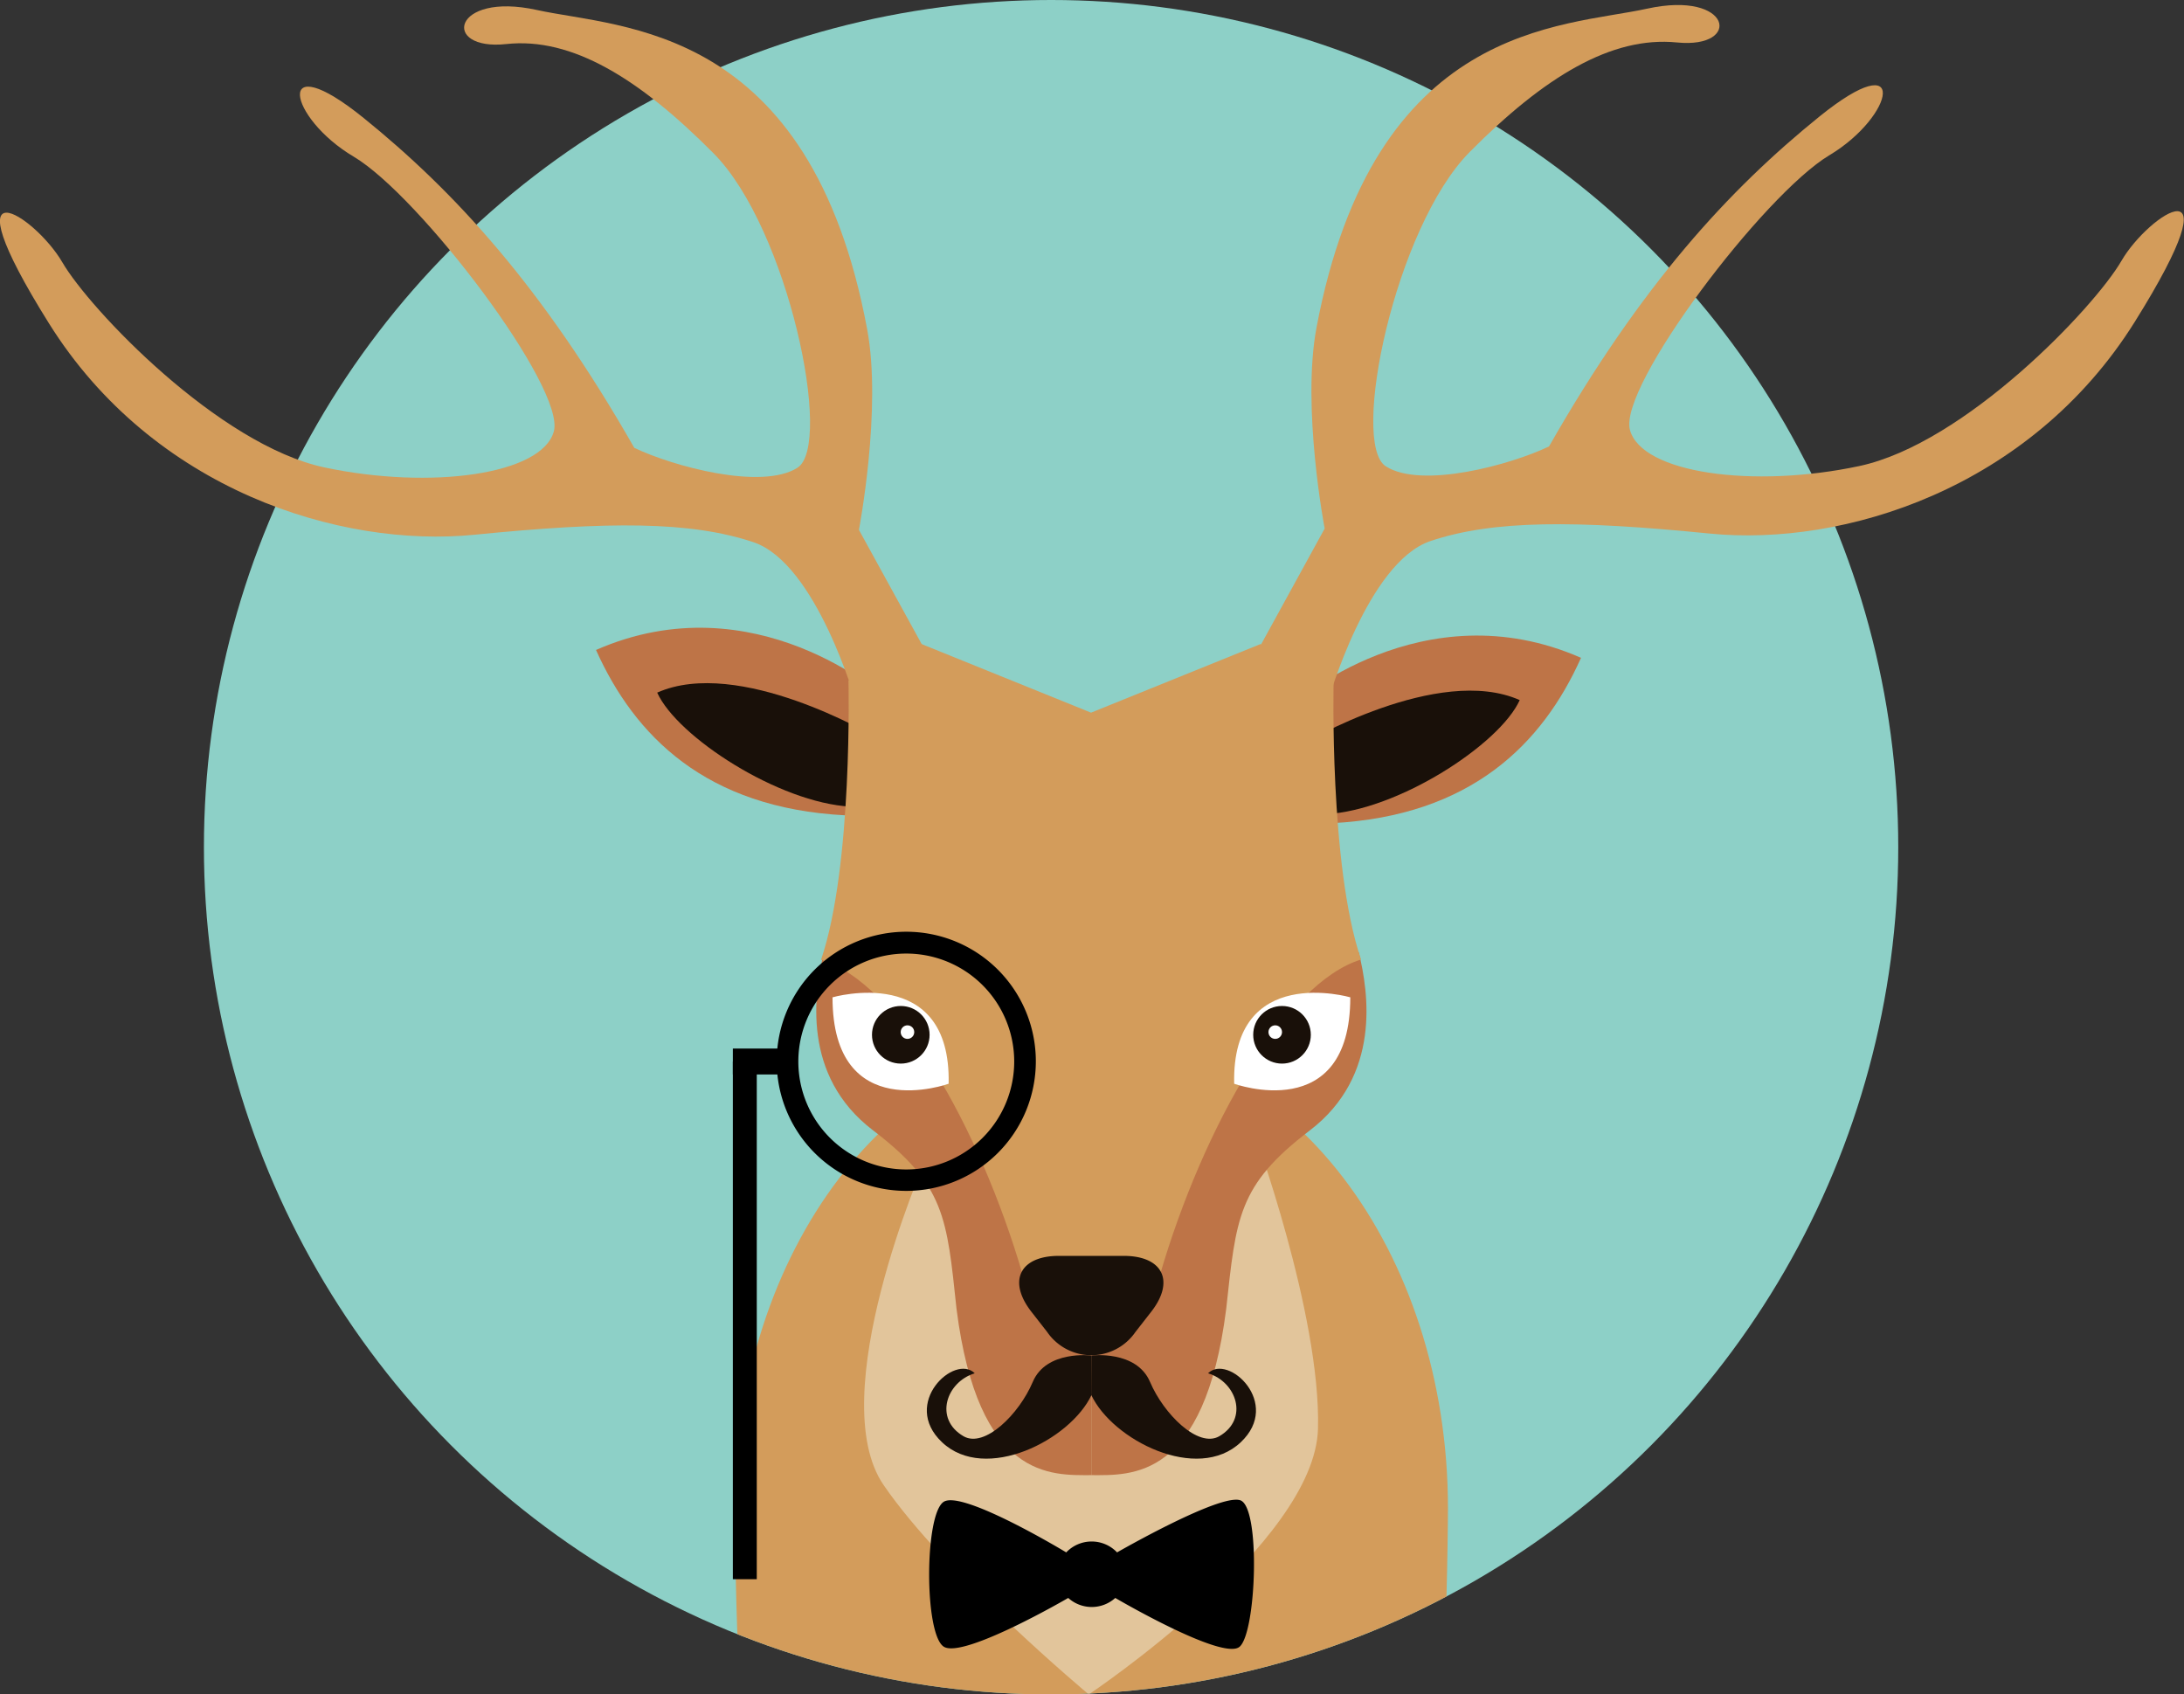 <svg xmlns="http://www.w3.org/2000/svg" xmlns:xlink="http://www.w3.org/1999/xlink" viewBox="0 0 219.13 170"><rect x="0" y="0" width="219.13" height="170" fill="#333333" stroke="none"/><defs><style>.cls-1{fill:none;}.cls-2{fill:#8dd0c7;}.cls-3{clip-path:url(#clip-path);}.cls-4{fill:#d39c5b;}.cls-5{fill:#e2c59b;}.cls-6{fill:#be7447;}.cls-7{fill:#191009;}.cls-8{fill:#fff;}</style><clipPath id="clip-path"><circle class="cls-1" cx="105.46" cy="85" r="85"/></clipPath></defs><title>Asset 5</title><g id="Layer_2" data-name="Layer 2"><g id="Objects"><g id="avatar_animals" data-name="avatar animals"><circle class="cls-2" cx="105.46" cy="85" r="85"/><g class="cls-3"><path class="cls-4" d="M144.65,170c.41-2.83.63-15.69.63-18.68,0-25.86-16-46.83-35.78-46.83s-35.78,21-35.78,46.83c0,3,.22,15.84.63,18.68Z"/><path class="cls-5" d="M92.73,116.68S82.53,140.07,88.66,149s20.58,21,20.58,21,22.7-15.14,23-26.66-6.54-30.1-6.54-30.1"/><path class="cls-6" d="M87.6,113.41c7.22,5.5,7.4,8.77,8.37,17.89C98.15,148.5,105.49,148,109.5,148V115.48S91.38,101,82.67,95.54C81.7,99.55,80.38,107.91,87.6,113.41Z"/><path class="cls-6" d="M136.33,95.54c-8.71,5.48-26.83,19.93-26.83,19.93V148c4,0,11.35.52,13.53-16.68,1-9.12,1.15-12.39,8.37-17.89S137.31,99.55,136.33,95.54Z"/><path class="cls-6" d="M129.68,70.68S142.71,59,158.63,66c-3.86,8.61-11,15.86-25,16.59"/><path class="cls-7" d="M130.77,74.6s13.53-8,21.71-4.36c-2,4.43-12.2,11.06-19.42,11.44"/><path class="cls-6" d="M88.74,69.93s-13-11.72-28.94-4.72c3.86,8.61,11,15.86,25,16.59"/><path class="cls-7" d="M87.65,73.85s-13.53-8-21.71-4.36c2,4.43,12.2,11.06,19.42,11.44"/><path class="cls-4" d="M133.81,68.29l-7.34-3.67-17,6.88-17-6.88-7.34,3.67s.46,18.58-2.75,28C90,98.56,98.26,113,102.62,127.92h13.76C120.74,113,129,98.56,136.56,96.27,133.35,86.87,133.81,68.29,133.81,68.29Z"/><path class="cls-7" d="M112.74,126c3.94,0,5.18,2.54,2.74,5.64l-1.56,2a5.37,5.37,0,0,1-8.85,0l-1.56-2c-2.44-3.1-1.2-5.64,2.74-5.64Z"/><path class="cls-8" d="M135.48,100.06s-11.92-3.46-11.65,8.67c0,0,11.65,4.23,11.65-8.67"/><circle class="cls-7" cx="128.63" cy="103.82" r="2.89"/><circle class="cls-8" cx="127.95" cy="103.55" r="0.68"/><path class="cls-8" d="M83.53,100.06s11.92-3.46,11.65,8.67c0,0-11.65,4.23-11.65-8.67"/><circle class="cls-7" cx="90.38" cy="103.82" r="2.89"/><circle class="cls-8" cx="91.05" cy="103.55" r="0.68"/><path d="M124.44,150.52c-2.07-.69-12.36,5.23-12.36,5.23a3.52,3.52,0,0,0-5.1,0s-10.31-6.24-12.27-5.09-2,13.36,0,14.56,12.47-4.9,12.47-4.9a3.52,3.52,0,0,0,4.72,0s10.78,6.33,12.47,4.9S126.5,151.21,124.44,150.52Z"/><path class="cls-7" d="M109.5,136s-4.52-.57-5.88,2.65-4.82,6.66-6.94,5.45c-3-1.74-1.74-5.45,1.12-6.32-2-2-7.44,3-3.28,6.92,4.35,4.11,12.88-.23,15-4.75Z"/><path class="cls-7" d="M109.5,136s4.52-.57,5.89,2.65,4.82,6.66,6.94,5.45c3-1.74,1.74-5.45-1.12-6.32,2-2,7.44,3,3.28,6.92-4.35,4.11-12.89-.23-15-4.75Z"/><path d="M90.93,93.48a13,13,0,1,0,13,13A13,13,0,0,0,90.93,93.48Zm0,23.85a10.83,10.83,0,1,1,10.83-10.83A10.83,10.83,0,0,1,90.93,117.33Z"/><rect x="73.53" y="105.2" width="6.37" height="2.6"/><rect x="73.53" y="106.5" width="2.4" height="51.94"/></g><path class="cls-4" d="M133.27,70.28s3.94-13.88,10.26-16,14.53-2.09,28-.75,32.2-4.51,42.66-21.24,1.39-10.83-1.33-6.13-15.69,18.34-26.32,20.6-21.81.73-23-3.62,13.42-23.62,20-27.56,8.08-11.22-1-3.88-17.88,16.88-27.12,33.09c-3.81,1.83-12.75,4.29-16.37,2s.94-24,8.4-31.53,14.23-11.66,20.81-11S173.78-1,165.26.87s-27.41,1.4-33.17,32c-1.51,8,.82,20.16.82,20.16L126,65.62Z"/><path class="cls-4" d="M85.86,70.4s-3.94-13.88-10.26-16-14.53-2.09-28-.75S15.37,49.17,4.91,32.44,3.52,21.61,6.25,26.31,21.94,44.65,32.57,46.9s21.81.73,23-3.62S42.13,19.66,35.49,15.72s-8.08-11.22,1-3.88S54.39,28.72,63.64,44.93c3.81,1.83,12.75,4.29,16.37,2s-.94-24-8.4-31.53S57.37,3.71,50.8,4.42,45.35-.87,53.86,1,81.28,2.39,87,33c1.51,8-.82,20.16-.82,20.16l6.9,12.56Z"/></g></g></g></svg>